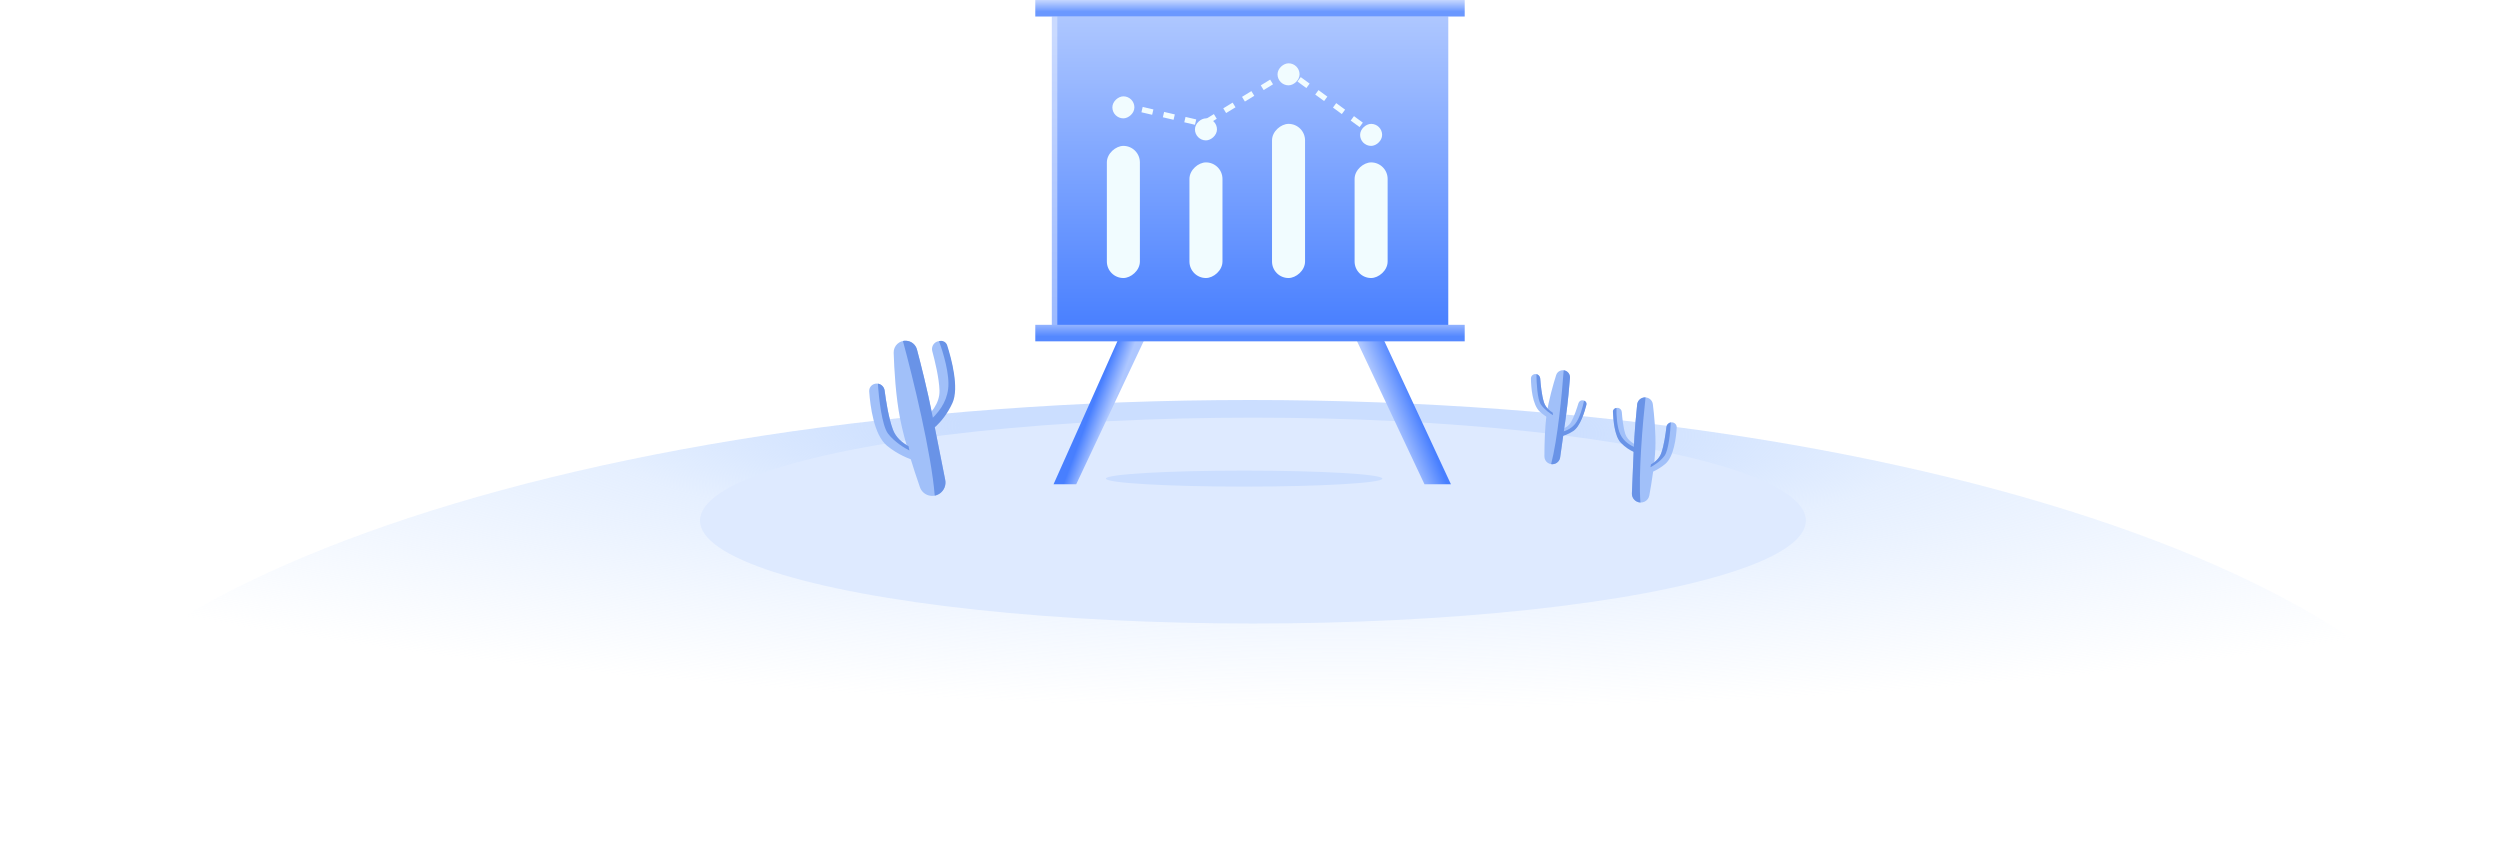 <svg width="425" height="145" viewBox="0 0 425 145" fill="none" xmlns="http://www.w3.org/2000/svg">
<path d="M425 145H0C0 102.474 95.139 68 212.5 68C329.861 68 425 102.474 425 145Z" fill="url(#paint0_radial_33222_339567)"/>
<ellipse cx="213" cy="88.5" rx="94" ry="17.5" fill="#DEEAFF"/>
<ellipse cx="211.5" cy="81.362" rx="23.5" ry="1.362" fill="#CBDEFF"/>
<path d="M280.983 68.711C280.885 67.921 280.12 67.409 279.346 67.596C278.792 67.729 278.38 68.193 278.32 68.76C278.161 70.265 277.861 73.36 277.733 76.463C277.605 79.527 277.485 82.425 277.426 83.856C277.402 84.428 277.704 84.963 278.205 85.24C279.095 85.732 280.202 85.223 280.384 84.223C280.765 82.132 281.305 78.814 281.409 76.281C281.52 73.622 281.206 70.501 280.983 68.711Z" fill="#A1C0F9"/>
<path d="M285.04 72.678C285.068 72.185 284.667 71.79 284.174 71.797C283.718 71.804 283.342 72.155 283.291 72.607C283.165 73.714 282.886 75.73 282.408 77.055C281.894 78.476 280.387 79.15 279.654 79.401C279.407 79.486 279.212 79.689 279.165 79.945C279.085 80.383 279.454 80.752 279.878 80.62C280.672 80.374 281.897 79.868 283.089 78.875C284.583 77.631 284.95 74.29 285.04 72.678Z" fill="#A1C0F9"/>
<path d="M274.252 70.038C274.245 69.629 274.59 69.314 274.999 69.336C275.377 69.356 275.678 69.659 275.706 70.036C275.774 70.959 275.941 72.641 276.295 73.755C276.676 74.951 277.904 75.559 278.505 75.791C278.707 75.869 278.862 76.044 278.893 76.258C278.946 76.623 278.627 76.918 278.279 76.795C277.628 76.565 276.629 76.106 275.671 75.243C274.472 74.163 274.275 71.379 274.252 70.038Z" fill="#A1C0F9"/>
<path fill-rule="evenodd" clip-rule="evenodd" d="M274.797 69.359C274.771 70.453 274.871 72.677 275.471 73.873C276.072 75.071 277.084 75.718 278.316 76.218C278.326 76.248 278.333 76.279 278.338 76.311C278.391 76.681 278.061 76.969 277.719 76.816C277.151 76.562 276.328 76.091 275.53 75.263C274.453 74.144 274.239 71.289 274.198 69.98C274.188 69.636 274.462 69.367 274.797 69.359Z" fill="#6993E7"/>
<path fill-rule="evenodd" clip-rule="evenodd" d="M284.039 71.808C283.959 73.453 283.65 76.585 282.964 77.496C282.247 78.449 281.073 79.182 280.576 79.429L280.664 78.948C281.342 78.566 282.076 77.963 282.405 77.054C282.883 75.73 283.162 73.714 283.288 72.607C283.334 72.199 283.645 71.874 284.039 71.808Z" fill="#6993E7"/>
<path fill-rule="evenodd" clip-rule="evenodd" d="M278.872 85.429C278.511 80.622 279.258 71.9 279.744 67.559C279.614 67.552 279.48 67.563 279.345 67.596C278.791 67.729 278.379 68.193 278.319 68.76C278.16 70.265 277.86 73.361 277.731 76.463L277.425 83.856C277.401 84.429 277.703 84.963 278.204 85.24C278.419 85.359 278.647 85.42 278.872 85.429Z" fill="#6993E7"/>
<path d="M264.546 63.766C264.761 63.083 265.522 62.754 266.176 63.045C266.645 63.254 266.934 63.732 266.895 64.243C266.791 65.602 266.552 68.39 266.16 71.156C265.774 73.889 265.408 76.474 265.227 77.75C265.155 78.26 264.801 78.684 264.312 78.848C263.444 79.138 262.548 78.508 262.55 77.592C262.553 75.68 262.616 72.655 262.936 70.397C263.271 68.025 264.057 65.314 264.546 63.766Z" fill="#A1C0F9"/>
<path d="M260.259 64.351C260.253 63.907 260.628 63.566 261.071 63.592C261.48 63.615 261.806 63.944 261.835 64.353C261.907 65.353 262.082 67.176 262.464 68.385C262.873 69.682 264.202 70.344 264.853 70.597C265.071 70.682 265.239 70.872 265.272 71.104C265.328 71.5 264.982 71.818 264.605 71.684C263.901 71.433 262.819 70.933 261.783 69.995C260.486 68.821 260.28 65.804 260.259 64.351Z" fill="#A1C0F9"/>
<path d="M269.644 68.833C269.731 68.467 269.483 68.115 269.111 68.054C268.768 67.998 268.438 68.211 268.338 68.544C268.094 69.36 267.612 70.838 267.073 71.77C266.494 72.769 265.27 73.072 264.685 73.162C264.488 73.192 264.314 73.319 264.244 73.505C264.124 73.823 264.352 74.151 264.689 74.109C265.319 74.031 266.308 73.816 267.34 73.23C268.631 72.496 269.358 70.034 269.644 68.833Z" fill="#A1C0F9"/>
<path fill-rule="evenodd" clip-rule="evenodd" d="M269.288 68.116C269.095 69.104 268.565 71.082 267.789 72.039C267.013 72.997 265.975 73.378 264.769 73.584C264.754 73.609 264.741 73.635 264.731 73.663C264.609 73.985 264.85 74.309 265.187 74.239C265.747 74.123 266.58 73.863 267.461 73.276C268.651 72.484 269.407 69.96 269.703 68.791C269.78 68.485 269.587 68.188 269.288 68.116Z" fill="#6993E7"/>
<path fill-rule="evenodd" clip-rule="evenodd" d="M261.19 63.607C261.201 65.088 261.362 67.915 261.945 68.76C262.555 69.644 263.583 70.347 264.021 70.588L263.959 70.152C263.364 69.783 262.726 69.213 262.464 68.384C262.083 67.175 261.907 65.352 261.836 64.352C261.809 63.984 261.542 63.68 261.19 63.607Z" fill="#6993E7"/>
<path fill-rule="evenodd" clip-rule="evenodd" d="M263.688 78.905C264.791 74.71 265.55 66.868 265.827 62.948C265.944 62.962 266.061 62.994 266.175 63.045C266.644 63.254 266.933 63.731 266.893 64.243C266.789 65.601 266.55 68.389 266.159 71.156L265.226 77.75C265.154 78.26 264.799 78.684 264.311 78.847C264.101 78.918 263.889 78.934 263.688 78.905Z" fill="#6993E7"/>
<path d="M151.925 59.964C151.889 58.77 152.905 57.834 154.095 57.933C154.947 58.003 155.665 58.596 155.885 59.423C156.468 61.617 157.625 66.136 158.53 70.705C159.424 75.219 160.27 79.487 160.688 81.595C160.855 82.437 160.531 83.299 159.852 83.825C158.645 84.76 156.888 84.26 156.387 82.819C155.34 79.807 153.777 75.013 153.038 71.284C152.262 67.366 152.008 62.668 151.925 59.964Z" fill="#A1C0F9"/>
<path d="M147.764 66.546C147.713 65.808 148.306 65.206 149.046 65.207C149.729 65.209 150.301 65.726 150.387 66.404C150.599 68.062 151.059 71.08 151.804 73.057C152.605 75.178 154.878 76.158 155.984 76.519C156.355 76.641 156.652 76.942 156.728 77.326C156.858 77.98 156.312 78.541 155.672 78.352C154.476 77.999 152.629 77.266 150.819 75.801C148.553 73.966 147.933 68.962 147.764 66.546Z" fill="#A1C0F9"/>
<path d="M160.968 58.833C160.734 58.131 159.956 57.801 159.273 58.084C158.642 58.346 158.31 59.042 158.489 59.702C158.926 61.315 159.651 64.281 159.715 66.393C159.784 68.659 158.056 70.431 157.172 71.187C156.875 71.441 156.715 71.833 156.791 72.216C156.921 72.87 157.639 73.181 158.159 72.763C159.13 71.98 160.558 70.599 161.672 68.554C163.068 65.993 161.733 61.131 160.968 58.833Z" fill="#A1C0F9"/>
<path fill-rule="evenodd" clip-rule="evenodd" d="M159.628 58.004C160.328 59.852 161.491 63.701 161.187 66.101C160.882 68.502 159.545 70.212 157.746 71.803C157.747 71.86 157.753 71.918 157.765 71.975C157.896 72.638 158.632 72.93 159.122 72.465C159.938 71.691 161.058 70.395 161.92 68.504C163.086 65.951 161.737 60.958 161.02 58.702C160.832 58.111 160.203 57.815 159.628 58.004Z" fill="#6993E7"/>
<path fill-rule="evenodd" clip-rule="evenodd" d="M149.244 65.222C149.398 67.687 149.926 72.378 150.974 73.731C152.07 75.145 153.846 76.221 154.597 76.581L154.455 75.862C153.429 75.303 152.315 74.413 151.804 73.057C151.058 71.08 150.598 68.062 150.387 66.404C150.309 65.793 149.836 65.312 149.244 65.222Z" fill="#6993E7"/>
<path fill-rule="evenodd" clip-rule="evenodd" d="M158.905 84.259C158.333 77.051 155.216 64.292 153.496 57.97C153.687 57.929 153.888 57.916 154.094 57.933C154.947 58.003 155.664 58.596 155.884 59.423C156.467 61.617 157.624 66.136 158.529 70.705L160.687 81.595C160.854 82.437 160.53 83.299 159.851 83.825C159.559 84.051 159.235 84.193 158.905 84.259Z" fill="#6993E7"/>
<path d="M226.71 49.549L230.566 47.731L246.66 82.329L242.163 82.329L226.71 49.549Z" fill="url(#paint1_linear_33222_339567)"/>
<path d="M198.41 49.549L194.554 47.731L179.101 82.329L182.957 82.329L198.41 49.549Z" fill="url(#paint2_linear_33222_339567)"/>
<rect x="178.808" y="2.808" width="67.385" height="53.346" fill="url(#paint3_linear_33222_339567)"/>
<rect x="179.743" y="2.808" width="66.449" height="53.346" fill="url(#paint4_linear_33222_339567)"/>
<rect x="176" width="73" height="2.808" fill="url(#paint5_linear_33222_339567)"/>
<rect x="176" y="55.218" width="73" height="2.808" fill="url(#paint6_linear_33222_339567)"/>
<g filter="url(#filter0_d_33222_339567)">
<rect x="188.167" y="46.795" width="22.462" height="5.615" rx="2.808" transform="rotate(-90 188.167 46.795)" fill="#F1FCFF"/>
</g>
<path d="M190.507 17.782L204.545 21.058L219.052 12.166L233.09 22.461" stroke="#F1FCFF" stroke-width="0.936" stroke-dasharray="1.87 1.87"/>
<g filter="url(#filter1_d_33222_339567)">
<rect x="189.103" y="19.654" width="3.744" height="3.744" rx="1.872" transform="rotate(-90 189.103 19.654)" fill="#F1FCFF"/>
</g>
<g filter="url(#filter2_d_33222_339567)">
<rect x="203.141" y="23.398" width="3.744" height="3.744" rx="1.872" transform="rotate(-90 203.141 23.398)" fill="#F1FCFF"/>
</g>
<g filter="url(#filter3_d_33222_339567)">
<rect x="217.18" y="14.039" width="3.744" height="3.744" rx="1.872" transform="rotate(-90 217.18 14.039)" fill="#F1FCFF"/>
</g>
<g filter="url(#filter4_d_33222_339567)">
<rect x="231.218" y="24.334" width="3.744" height="3.744" rx="1.872" transform="rotate(-90 231.218 24.334)" fill="#F1FCFF"/>
</g>
<g filter="url(#filter5_d_33222_339567)">
<rect x="202.205" y="46.795" width="19.654" height="5.615" rx="2.808" transform="rotate(-90 202.205 46.795)" fill="#F1FCFF"/>
</g>
<g filter="url(#filter6_d_33222_339567)">
<rect x="216.243" y="46.795" width="26.205" height="5.615" rx="2.808" transform="rotate(-90 216.243 46.795)" fill="#F1FCFF"/>
</g>
<g filter="url(#filter7_d_33222_339567)">
<rect x="230.282" y="46.795" width="19.654" height="5.615" rx="2.808" transform="rotate(-90 230.282 46.795)" fill="#F1FCFF"/>
</g>
<defs>
<filter id="filter0_d_33222_339567" x="188.167" y="24.334" width="5.615" height="22.929" filterUnits="userSpaceOnUse" color-interpolation-filters="sRGB">
<feFlood flood-opacity="0" result="BackgroundImageFix"/>
<feColorMatrix in="SourceAlpha" type="matrix" values="0 0 0 0 0 0 0 0 0 0 0 0 0 0 0 0 0 0 127 0" result="hardAlpha"/>
<feOffset dy="0.468"/>
<feComposite in2="hardAlpha" operator="out"/>
<feColorMatrix type="matrix" values="0 0 0 0 0 0 0 0 0 0 0 0 0 0 0 0 0 0 0.15 0"/>
<feBlend mode="normal" in2="BackgroundImageFix" result="effect1_dropShadow_33222_339567"/>
<feBlend mode="normal" in="SourceGraphic" in2="effect1_dropShadow_33222_339567" result="shape"/>
</filter>
<filter id="filter1_d_33222_339567" x="189.103" y="15.91" width="3.743" height="4.212" filterUnits="userSpaceOnUse" color-interpolation-filters="sRGB">
<feFlood flood-opacity="0" result="BackgroundImageFix"/>
<feColorMatrix in="SourceAlpha" type="matrix" values="0 0 0 0 0 0 0 0 0 0 0 0 0 0 0 0 0 0 127 0" result="hardAlpha"/>
<feOffset dy="0.468"/>
<feComposite in2="hardAlpha" operator="out"/>
<feColorMatrix type="matrix" values="0 0 0 0 0 0 0 0 0 0 0 0 0 0 0 0 0 0 0.15 0"/>
<feBlend mode="normal" in2="BackgroundImageFix" result="effect1_dropShadow_33222_339567"/>
<feBlend mode="normal" in="SourceGraphic" in2="effect1_dropShadow_33222_339567" result="shape"/>
</filter>
<filter id="filter2_d_33222_339567" x="203.141" y="19.654" width="3.743" height="4.212" filterUnits="userSpaceOnUse" color-interpolation-filters="sRGB">
<feFlood flood-opacity="0" result="BackgroundImageFix"/>
<feColorMatrix in="SourceAlpha" type="matrix" values="0 0 0 0 0 0 0 0 0 0 0 0 0 0 0 0 0 0 127 0" result="hardAlpha"/>
<feOffset dy="0.468"/>
<feComposite in2="hardAlpha" operator="out"/>
<feColorMatrix type="matrix" values="0 0 0 0 0 0 0 0 0 0 0 0 0 0 0 0 0 0 0.15 0"/>
<feBlend mode="normal" in2="BackgroundImageFix" result="effect1_dropShadow_33222_339567"/>
<feBlend mode="normal" in="SourceGraphic" in2="effect1_dropShadow_33222_339567" result="shape"/>
</filter>
<filter id="filter3_d_33222_339567" x="217.18" y="10.295" width="3.743" height="4.212" filterUnits="userSpaceOnUse" color-interpolation-filters="sRGB">
<feFlood flood-opacity="0" result="BackgroundImageFix"/>
<feColorMatrix in="SourceAlpha" type="matrix" values="0 0 0 0 0 0 0 0 0 0 0 0 0 0 0 0 0 0 127 0" result="hardAlpha"/>
<feOffset dy="0.468"/>
<feComposite in2="hardAlpha" operator="out"/>
<feColorMatrix type="matrix" values="0 0 0 0 0 0 0 0 0 0 0 0 0 0 0 0 0 0 0.15 0"/>
<feBlend mode="normal" in2="BackgroundImageFix" result="effect1_dropShadow_33222_339567"/>
<feBlend mode="normal" in="SourceGraphic" in2="effect1_dropShadow_33222_339567" result="shape"/>
</filter>
<filter id="filter4_d_33222_339567" x="231.218" y="20.59" width="3.743" height="4.212" filterUnits="userSpaceOnUse" color-interpolation-filters="sRGB">
<feFlood flood-opacity="0" result="BackgroundImageFix"/>
<feColorMatrix in="SourceAlpha" type="matrix" values="0 0 0 0 0 0 0 0 0 0 0 0 0 0 0 0 0 0 127 0" result="hardAlpha"/>
<feOffset dy="0.468"/>
<feComposite in2="hardAlpha" operator="out"/>
<feColorMatrix type="matrix" values="0 0 0 0 0 0 0 0 0 0 0 0 0 0 0 0 0 0 0.15 0"/>
<feBlend mode="normal" in2="BackgroundImageFix" result="effect1_dropShadow_33222_339567"/>
<feBlend mode="normal" in="SourceGraphic" in2="effect1_dropShadow_33222_339567" result="shape"/>
</filter>
<filter id="filter5_d_33222_339567" x="202.205" y="27.141" width="5.615" height="20.122" filterUnits="userSpaceOnUse" color-interpolation-filters="sRGB">
<feFlood flood-opacity="0" result="BackgroundImageFix"/>
<feColorMatrix in="SourceAlpha" type="matrix" values="0 0 0 0 0 0 0 0 0 0 0 0 0 0 0 0 0 0 127 0" result="hardAlpha"/>
<feOffset dy="0.468"/>
<feComposite in2="hardAlpha" operator="out"/>
<feColorMatrix type="matrix" values="0 0 0 0 0 0 0 0 0 0 0 0 0 0 0 0 0 0 0.15 0"/>
<feBlend mode="normal" in2="BackgroundImageFix" result="effect1_dropShadow_33222_339567"/>
<feBlend mode="normal" in="SourceGraphic" in2="effect1_dropShadow_33222_339567" result="shape"/>
</filter>
<filter id="filter6_d_33222_339567" x="216.243" y="20.59" width="5.615" height="26.673" filterUnits="userSpaceOnUse" color-interpolation-filters="sRGB">
<feFlood flood-opacity="0" result="BackgroundImageFix"/>
<feColorMatrix in="SourceAlpha" type="matrix" values="0 0 0 0 0 0 0 0 0 0 0 0 0 0 0 0 0 0 127 0" result="hardAlpha"/>
<feOffset dy="0.468"/>
<feComposite in2="hardAlpha" operator="out"/>
<feColorMatrix type="matrix" values="0 0 0 0 0 0 0 0 0 0 0 0 0 0 0 0 0 0 0.15 0"/>
<feBlend mode="normal" in2="BackgroundImageFix" result="effect1_dropShadow_33222_339567"/>
<feBlend mode="normal" in="SourceGraphic" in2="effect1_dropShadow_33222_339567" result="shape"/>
</filter>
<filter id="filter7_d_33222_339567" x="230.282" y="27.141" width="5.615" height="20.122" filterUnits="userSpaceOnUse" color-interpolation-filters="sRGB">
<feFlood flood-opacity="0" result="BackgroundImageFix"/>
<feColorMatrix in="SourceAlpha" type="matrix" values="0 0 0 0 0 0 0 0 0 0 0 0 0 0 0 0 0 0 127 0" result="hardAlpha"/>
<feOffset dy="0.468"/>
<feComposite in2="hardAlpha" operator="out"/>
<feColorMatrix type="matrix" values="0 0 0 0 0 0 0 0 0 0 0 0 0 0 0 0 0 0 0.15 0"/>
<feBlend mode="normal" in2="BackgroundImageFix" result="effect1_dropShadow_33222_339567"/>
<feBlend mode="normal" in="SourceGraphic" in2="effect1_dropShadow_33222_339567" result="shape"/>
</filter>
<radialGradient id="paint0_radial_33222_339567" cx="0" cy="0" r="1" gradientUnits="userSpaceOnUse" gradientTransform="translate(213.278 72.915) rotate(90.619) scale(72.089 397.857)">
<stop offset="0.125" stop-color="#CBDEFF"/>
<stop offset="0.293" stop-color="#C9DEFF" stop-opacity="0.47"/>
<stop offset="0.659" stop-color="#CFE2FF" stop-opacity="0"/>
</radialGradient>
<linearGradient id="paint1_linear_33222_339567" x1="242.505" y1="73.426" x2="237.895" y2="75.25" gradientUnits="userSpaceOnUse">
<stop stop-color="#487FFF"/>
<stop offset="1" stop-color="#AEC7FF"/>
</linearGradient>
<linearGradient id="paint2_linear_33222_339567" x1="183.019" y1="76.276" x2="185.836" y2="77.333" gradientUnits="userSpaceOnUse">
<stop stop-color="#487FFF"/>
<stop offset="1" stop-color="#AEC7FF"/>
</linearGradient>
<linearGradient id="paint3_linear_33222_339567" x1="180.679" y1="5.615" x2="180.211" y2="54.282" gradientUnits="userSpaceOnUse">
<stop stop-color="#CADAFF"/>
<stop offset="1" stop-color="#9DBAFF"/>
</linearGradient>
<linearGradient id="paint4_linear_33222_339567" x1="212.968" y1="2.808" x2="212.968" y2="56.154" gradientUnits="userSpaceOnUse">
<stop stop-color="#AEC7FF"/>
<stop offset="1" stop-color="#487FFF"/>
</linearGradient>
<linearGradient id="paint5_linear_33222_339567" x1="212.5" y1="0" x2="212.5" y2="2.808" gradientUnits="userSpaceOnUse">
<stop stop-color="#C6D7FF"/>
<stop offset="0.707" stop-color="#6B98FF"/>
</linearGradient>
<linearGradient id="paint6_linear_33222_339567" x1="212.5" y1="55.218" x2="212.5" y2="58.026" gradientUnits="userSpaceOnUse">
<stop stop-color="#94B4FF"/>
<stop offset="0.707" stop-color="#5488FF"/>
</linearGradient>
</defs>
</svg>
